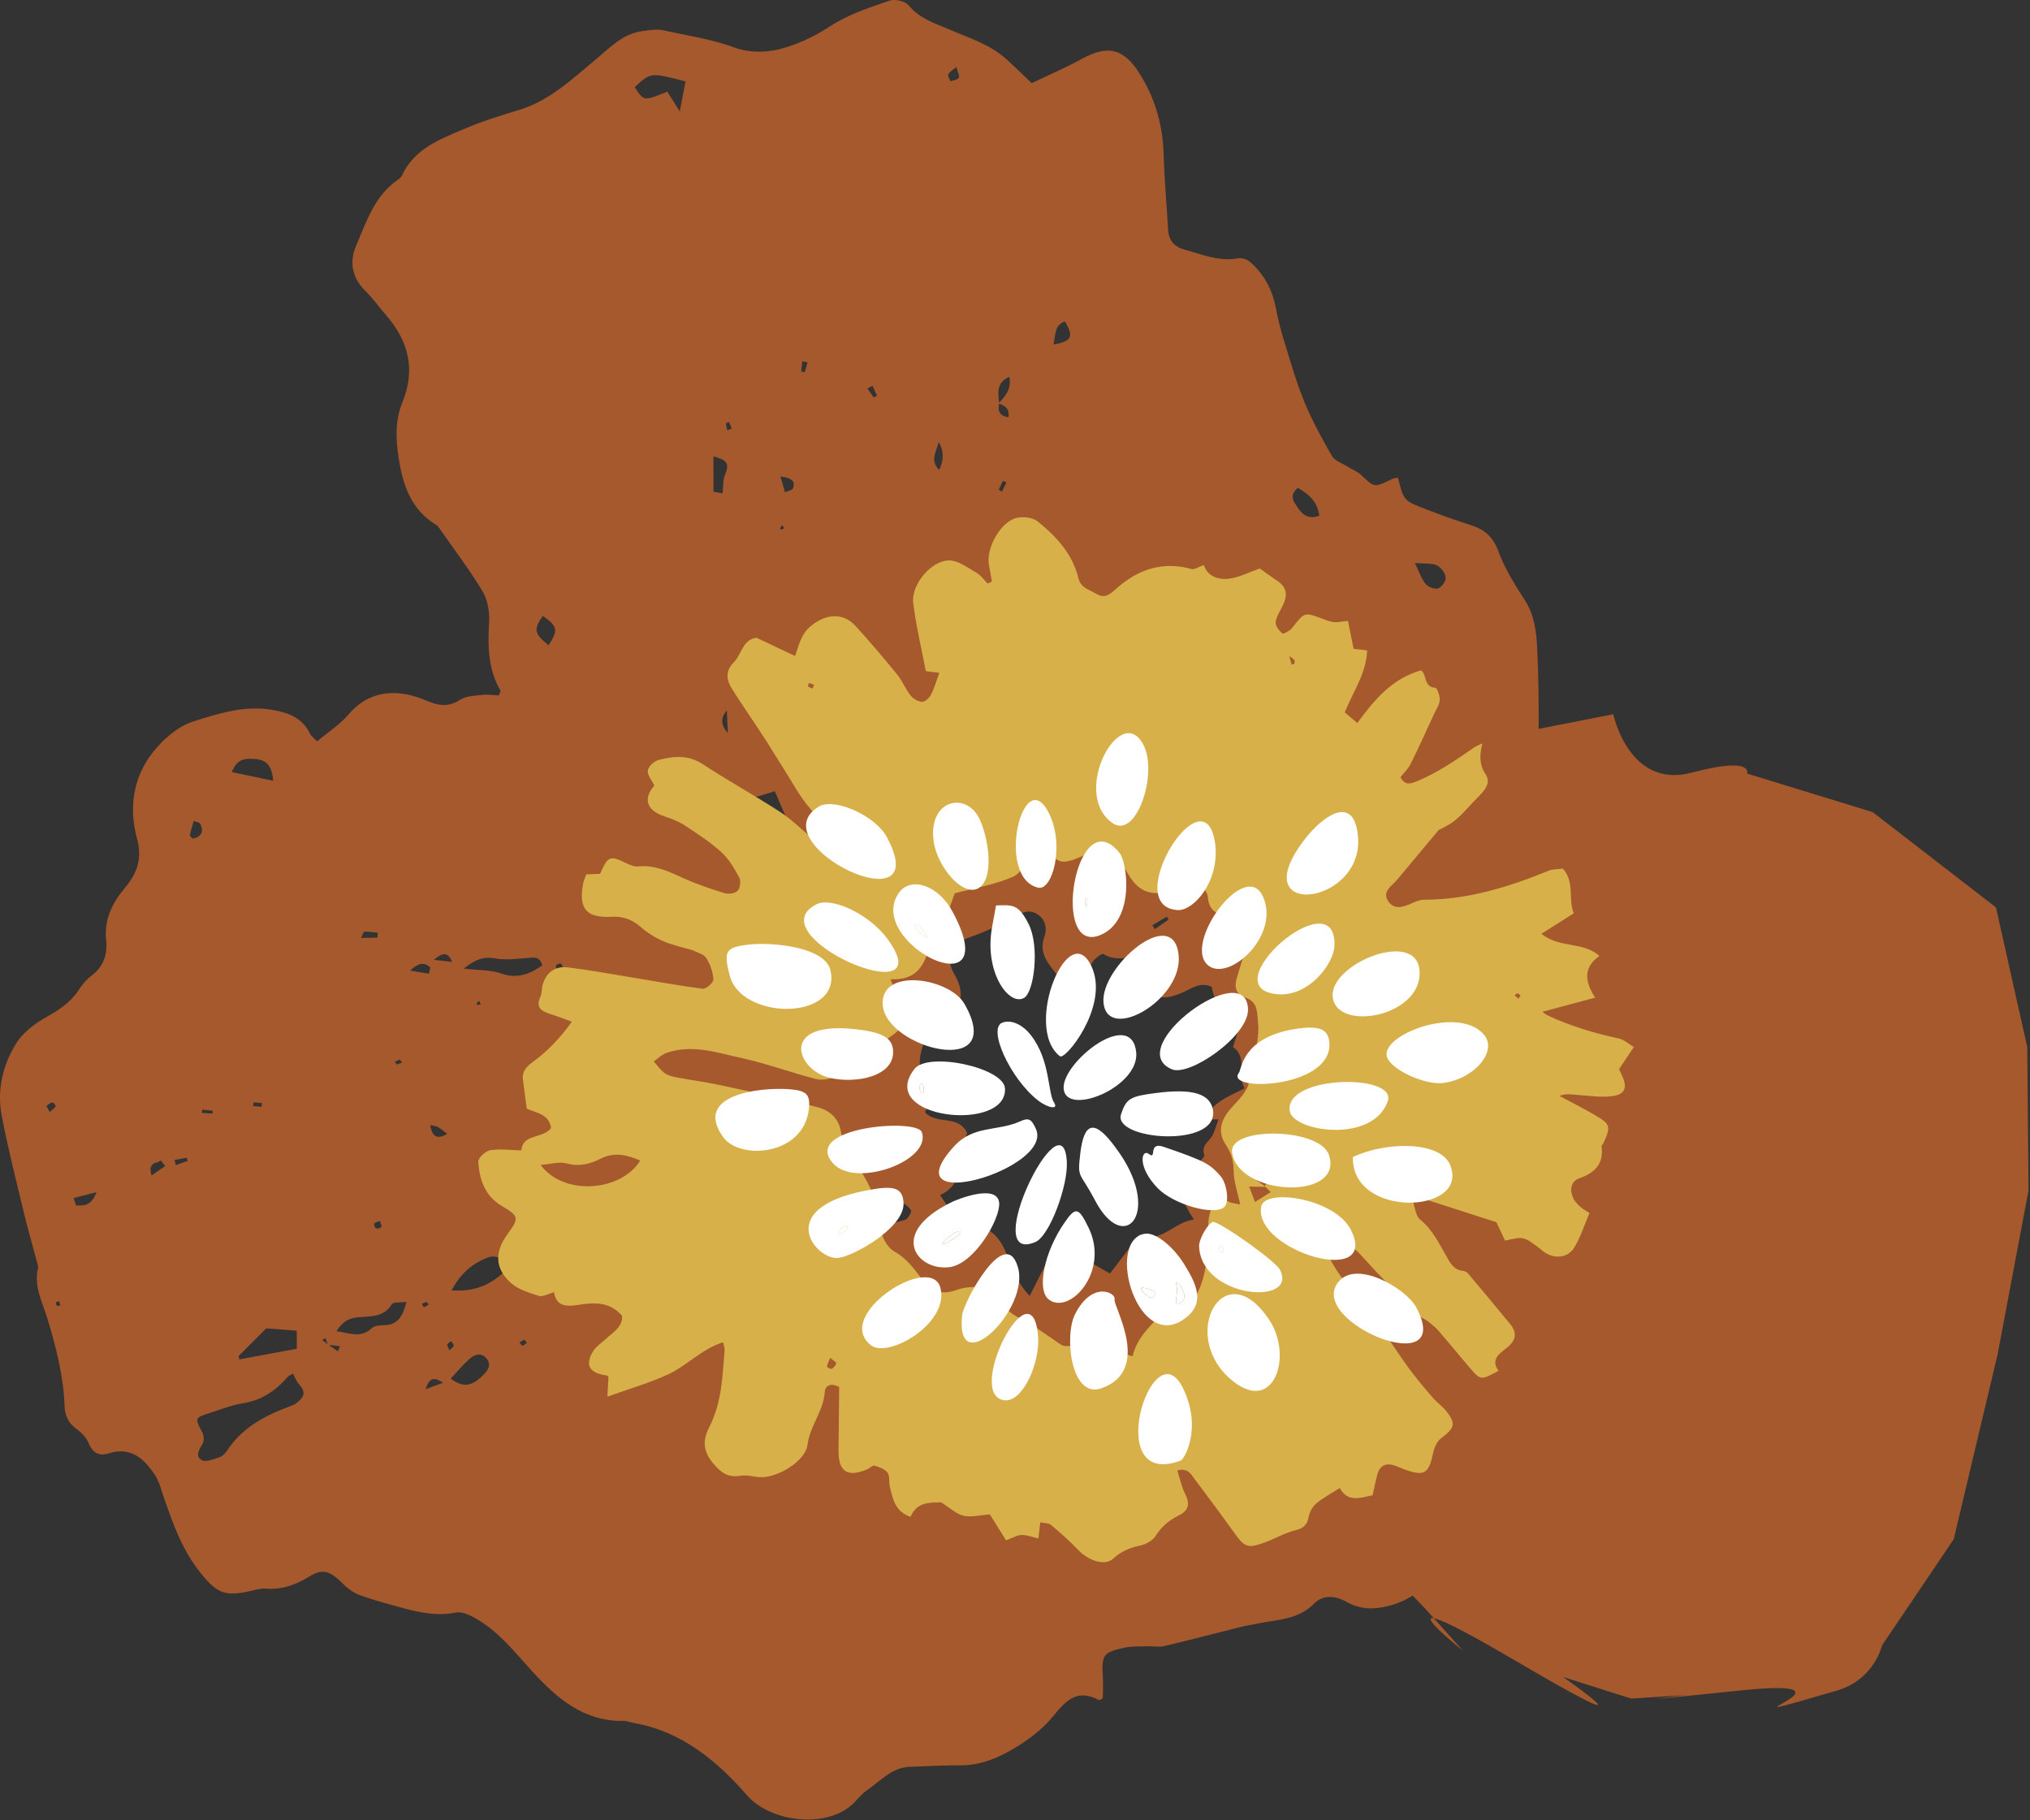 <?xml version="1.0" encoding="UTF-8" standalone="no"?>
<!DOCTYPE svg PUBLIC "-//W3C//DTD SVG 1.1//EN" "http://www.w3.org/Graphics/SVG/1.1/DTD/svg11.dtd">
<svg width="100%" height="100%" viewBox="0 0 869 779" version="1.1" xmlns="http://www.w3.org/2000/svg" xmlns:xlink="http://www.w3.org/1999/xlink" xml:space="preserve" xmlns:serif="http://www.serif.com/" style="fill-rule:evenodd;clip-rule:evenodd;stroke-linejoin:round;stroke-miterlimit:2;">
    <rect x="0" y="0" width="869" height="779" fill="#333333" stroke="none"/>
    <g transform="matrix(1,0,0,1,-766.54,-560.853)">
        <g transform="matrix(2.659,0,0,2.659,290.998,-355.902)">
            <g transform="matrix(1,0,0,1,422.69,623.332)">
                <path d="M0,-160.483L15.876,-163.589C15.876,-163.589 18.396,-151.504 28.504,-154.19C38.612,-156.877 37.396,-154.045 37.396,-154.045L57.634,-147.837L77.487,-132.495L82.524,-110.02L82.727,-86.921L77.75,-60.551L70.688,-30.796L59.143,-13.706C59.143,-13.706 57.941,-8.193 51.84,-6.417C27.871,0.567 59.343,-8.851 36.054,-6.423C12.765,-3.996 27.694,-5.725 27.694,-5.725L18.76,-5.146L7.789,-8.629C7.789,-8.629 24.586,3.106 0.091,-11.261C-24.405,-25.628 -8.376,-12.896 -8.376,-12.896L-14.515,-19.756L-22.159,-27.624L-35.738,-26.961L-40.073,-34.144L-43.219,-41.712" style="fill:rgb(166,89,45);fill-rule:nonzero;"/>
            </g>
        </g>
        <g transform="matrix(2.659,0,0,2.659,290.998,-355.902)">
            <g transform="matrix(1,0,0,1,255.979,477.928)">
                <path d="M0,27.955C-0.138,28.088 -0.294,28.209 -0.402,28.363C-0.432,28.406 -0.306,28.636 -0.274,28.631C-0.09,28.604 0.088,28.532 0.268,28.475C0.179,28.302 0.091,28.129 0,27.955M-68.167,76.542C-68.097,76.72 -68.069,76.996 -67.945,77.049C-67.804,77.111 -67.576,76.975 -67.386,76.925C-67.486,76.695 -67.586,76.464 -67.686,76.234C-67.846,76.336 -68.006,76.439 -68.167,76.542M-12.758,37.379C-13.014,37.498 -13.279,37.622 -13.544,37.746C-13.452,37.898 -13.336,38.188 -13.269,38.177C-12.979,38.131 -12.702,37.996 -12.42,37.894C-12.517,37.747 -12.614,37.599 -12.758,37.379M-15.98,63.367C-16.383,63.546 -16.797,63.606 -16.889,63.81C-16.972,63.997 -16.768,64.5 -16.579,64.572C-16.348,64.661 -15.885,64.53 -15.742,64.333C-15.633,64.183 -15.864,63.785 -15.98,63.367M52.873,-74.819C52.59,-74.884 52.308,-74.949 52.025,-75.014L51.855,-73.344C52.048,-73.31 52.241,-73.276 52.434,-73.242C52.58,-73.768 52.726,-74.294 52.873,-74.819M84.893,-55.477C84.709,-55.57 84.525,-55.664 84.342,-55.757C84.107,-55.292 83.862,-54.832 83.663,-54.352C83.649,-54.32 83.989,-54.142 84.164,-54.032C84.407,-54.514 84.65,-54.995 84.893,-55.477M40.664,-64.196C40.524,-64.537 40.381,-64.886 40.238,-65.235C40.059,-65.151 39.72,-65.054 39.726,-64.985C39.758,-64.607 39.874,-64.236 39.96,-63.863C40.134,-63.945 40.309,-64.027 40.664,-64.196M49.114,-48.141C49.007,-48.297 48.899,-48.454 48.792,-48.611C48.678,-48.455 48.544,-48.309 48.462,-48.138C48.438,-48.088 48.59,-47.886 48.611,-47.893C48.785,-47.957 48.948,-48.053 49.114,-48.141M180.26,21.234C179.685,21.457 179.191,21.52 179.15,21.692C179.064,22.047 179.221,22.459 179.277,22.848C179.583,22.775 180.068,22.788 180.154,22.61C180.311,22.286 180.231,21.846 180.26,21.234M45.637,61.895C45.55,61.604 45.498,61.428 45.446,61.252C45.251,61.313 44.997,61.32 44.879,61.451C44.772,61.571 44.812,61.823 44.787,62.018C45.064,61.977 45.341,61.938 45.637,61.895M13.726,23.084C13.508,22.608 13.411,22.21 13.164,21.956C13.079,21.869 12.402,22.109 12.381,22.255C12.331,22.602 12.464,23.008 12.636,23.33C12.673,23.399 13.189,23.211 13.726,23.084M97.858,82.65C97.39,83.178 97.041,83.394 97.015,83.644C96.977,84.009 97.125,84.422 97.302,84.759C97.341,84.833 98.061,84.702 98.072,84.612C98.121,84.249 98.016,83.867 97.858,82.65M-4.789,84.199C-4.473,83.888 -4.138,83.709 -4.113,83.495C-4.085,83.257 -4.341,82.988 -4.474,82.732C-4.698,82.892 -5.061,83.019 -5.109,83.221C-5.166,83.457 -4.947,83.759 -4.789,84.199M-8.912,77.272C-8.659,77.139 -8.405,77.007 -8.151,76.874C-8.239,76.715 -8.354,76.412 -8.41,76.422C-8.688,76.473 -8.95,76.609 -9.217,76.714C-9.131,76.872 -9.044,77.031 -8.912,77.272M-69.125,45.83C-68.718,45.477 -68.372,45.259 -68.168,44.947C-68.114,44.863 -68.536,44.276 -68.666,44.301C-69.018,44.369 -69.37,44.602 -69.628,44.862C-69.689,44.923 -69.382,45.35 -69.125,45.83M-49.039,53.559C-48.97,53.837 -48.902,54.115 -48.834,54.392C-48.194,54.162 -47.554,53.932 -46.913,53.702C-46.963,53.537 -47.014,53.371 -47.064,53.206L-49.039,53.559ZM50.288,11.364C49.88,10.777 49.695,10.238 49.423,10.19C49.104,10.135 48.526,10.426 48.404,10.713C48.303,10.952 48.617,11.566 48.901,11.709C49.155,11.837 49.619,11.551 50.288,11.364M-44.58,45.469C-44.594,45.639 -44.608,45.809 -44.622,45.979C-44.055,46.018 -43.488,46.058 -42.92,46.097C-42.909,45.945 -42.898,45.792 -42.887,45.641C-43.451,45.583 -44.015,45.526 -44.58,45.469M-35.018,45.002C-34.999,44.806 -34.98,44.609 -34.961,44.413C-35.408,44.365 -35.854,44.306 -36.302,44.298C-36.332,44.297 -36.369,44.686 -36.402,44.893C-35.941,44.93 -35.479,44.966 -35.018,45.002M7.251,82.486C7.009,82.63 6.754,82.783 6.499,82.935C6.663,83.122 6.877,83.492 6.98,83.462C7.245,83.388 7.461,83.137 7.696,82.957C7.565,82.818 7.434,82.679 7.251,82.486M39.872,-18.817C39.057,-17.758 38.67,-16.73 40.042,-15.15C39.965,-16.819 39.918,-17.818 39.872,-18.817M108.389,15.781C108.518,15.99 108.646,16.199 108.774,16.408C109.518,15.892 110.261,15.378 111.005,14.863C110.908,14.705 110.812,14.548 110.715,14.391C109.94,14.854 109.165,15.317 108.389,15.781M-7.88,47.947C-7.588,49.671 -6.873,50.411 -5.142,49.348C-5.78,48.873 -6.175,48.497 -6.641,48.258C-7.009,48.068 -7.464,48.045 -7.88,47.947M63.527,-69.17C63.704,-69.27 63.881,-69.37 64.058,-69.47C63.817,-69.996 63.576,-70.523 63.335,-71.049C63.062,-70.906 62.788,-70.763 62.515,-70.62C62.853,-70.136 63.189,-69.653 63.527,-69.17M-16.354,17.759C-16.35,17.497 -16.346,17.234 -16.343,16.972C-17.055,16.905 -17.769,16.799 -18.48,16.808C-18.611,16.809 -18.736,17.278 -19.011,17.824C-17.955,17.798 -17.154,17.779 -16.354,17.759M-7.278,21.346C-5.863,21.508 -5.102,21.594 -4.341,21.681C-4.959,20.2 -5.708,20 -7.278,21.346M76.838,-122.373C76.188,-121.815 75.689,-121.571 75.526,-121.185C75.409,-120.909 75.741,-120.442 75.873,-120.061C76.339,-120.236 76.994,-120.288 77.215,-120.625C77.393,-120.897 77.048,-121.511 76.838,-122.373M-8.636,90.466C-7.827,90.169 -7.018,89.872 -5.817,89.431C-7.732,88.077 -8.179,89.279 -8.636,90.466M-50.533,54.536C-50.773,54.234 -51.013,53.932 -51.253,53.629C-51.83,54.2 -53.384,53.722 -52.742,56.058C-51.867,55.455 -51.2,54.996 -50.533,54.536M-65.28,59.691C-65.153,60.088 -65.027,60.485 -64.901,60.881C-63.725,60.899 -62.479,61.085 -61.602,58.744C-63.203,59.157 -64.241,59.424 -65.28,59.691M48.503,-56.456C48.818,-55.372 49.031,-54.641 49.244,-53.909C49.688,-54.118 50.398,-54.224 50.528,-54.556C50.913,-55.542 50.508,-56.237 48.503,-56.456M-8.082,23.576C-8.007,23.246 -7.933,22.915 -7.858,22.585C-8.673,21.836 -9.514,21.603 -11.109,23.075C-9.696,23.309 -8.889,23.442 -8.082,23.576M-46.091,1.846C-44.741,1.544 -44.267,0.749 -44.887,-0.537C-45.017,-0.805 -45.589,-0.859 -45.957,-1.012C-46.17,-0.246 -46.406,0.516 -46.572,1.293C-46.598,1.416 -46.307,1.607 -46.091,1.846M152.129,111.924C151.842,111.304 151.575,110.575 151.502,110.594C150.837,110.767 150.207,111.07 149.565,111.334C149.748,111.704 149.932,112.384 150.113,112.384C150.714,112.381 151.313,112.133 152.129,111.924M47.893,-14.343C47.308,-12.422 48.7,-11.675 49.871,-10.613C50.216,-13.586 50.216,-13.586 47.893,-14.343M76.382,83.195C76.867,81.931 77.197,81.439 77.216,80.936C77.25,80.088 76.96,79.184 75.885,79.5C75.513,79.611 75.202,80.541 75.197,81.1C75.193,81.556 75.685,82.018 76.382,83.195M112.973,82.625C112.528,80.289 112.528,80.289 110.636,78.918C109.918,80.9 110.741,81.911 112.973,82.625M74.066,-57.501C74.786,-59.005 74.896,-60.502 73.98,-62.004C73.658,-60.505 72.497,-59.066 74.066,-57.501M132.237,26.119C133.481,26.747 134.475,27.248 135.594,27.812C134.792,25.45 134.792,25.45 132.237,26.119M92.476,-77.694C95.433,-78.215 95.762,-78.981 94.309,-81.41C92.636,-80.837 92.805,-79.371 92.476,-77.694M64.291,-8.934C66.095,-11.003 63.763,-11.604 62.998,-12.799C61.991,-10.315 61.991,-10.315 64.291,-8.934M39.188,-53.739C39.329,-54.885 39.23,-55.944 39.607,-56.792C40.555,-58.923 39.292,-59.232 37.719,-59.685C37.721,-57.673 37.723,-55.932 37.725,-54.004C38.147,-53.927 38.657,-53.835 39.188,-53.739M11.189,-29.283C12.754,-31.792 12.66,-32.269 10.254,-34.03C8.729,-31.821 8.857,-31.171 11.189,-29.283M49.49,-1.394C48.689,-3.263 48.213,-4.372 47.606,-5.789C46.333,-5.405 45.239,-5.075 43.332,-4.5C45.649,-3.331 47.183,-2.557 49.49,-1.394M131.817,-54.637C130.328,-53.371 131.131,-52.457 131.744,-51.517C132.542,-50.294 133.496,-49.499 135.256,-50.143C134.992,-52.315 133.677,-53.542 131.817,-54.637M168.903,2.552C168.788,0.923 168.259,0.288 167.115,0.418C165.654,0.585 164.698,1.917 164.371,4.388C165.956,3.746 167.39,3.164 168.903,2.552M69.69,-1.857C70.104,-4.741 68.465,-6.701 65.75,-6.879C65.899,-4.409 67.427,-3.106 69.69,-1.857M150.648,-42.526C151.383,-41.033 151.714,-39.945 152.388,-39.147C152.805,-38.654 153.868,-38.257 154.417,-38.45C154.987,-38.65 155.678,-39.664 155.607,-40.234C155.519,-40.947 154.838,-41.857 154.175,-42.158C153.339,-42.539 152.263,-42.392 150.648,-42.526M-33.152,-7.478C-33.316,-9.827 -34.245,-10.84 -35.978,-10.968C-37.416,-11.074 -38.955,-11.21 -39.802,-8.867C-37.529,-8.392 -35.485,-7.965 -33.152,-7.478M-4.579,88.763C-2.566,90.236 -1.203,90.05 0.657,88.183C1.465,87.372 2.024,86.497 1.167,85.495C0.3,84.48 -0.775,84.887 -1.575,85.603C-2.653,86.568 -3.582,87.699 -4.579,88.763M10.166,22.231C9.726,20.757 8.86,20.961 7.9,21.039C6.127,21.183 4.287,21.434 2.572,21.118C0.697,20.773 -0.64,21.306 -2.491,22.756C-0.111,23.036 1.839,22.945 3.547,23.543C6.073,24.427 8.049,23.725 10.166,22.231M25.053,-119.122C26.507,-116.854 26.507,-116.854 30.294,-118.407C30.897,-117.449 31.512,-116.474 32.302,-115.219C32.673,-117.142 32.956,-118.607 33.233,-120.046C27.611,-121.514 27.611,-121.514 25.053,-119.122M-22.972,81.129C-20.996,81.375 -19.05,82.33 -17.284,80.637C-16.867,80.238 -16.013,80.168 -15.358,80.163C-13.098,80.149 -12.309,78.747 -11.689,76.396C-12.75,76.546 -13.844,76.407 -14.064,76.782C-15.345,78.961 -17.674,78.71 -19.496,78.879C-21.221,79.039 -22.104,79.787 -22.972,81.129M-4.444,74.553C-1.149,74.761 1.14,73.92 3.181,72.316C4.045,71.636 4.821,70.683 3.981,69.714C3.538,69.203 2.25,68.957 1.566,69.205C-0.908,70.101 -2.904,71.678 -4.444,74.553M43.912,64.498C42.66,63.744 41.627,63.121 40.702,62.562C39.074,64.156 37.564,65.633 36.067,67.098C38.84,70.401 40.871,69.735 43.912,64.498M-38.75,85.156C-38.695,85.323 -38.64,85.49 -38.585,85.657C-35.556,85.097 -32.526,84.538 -29.351,83.952C-29.355,82.946 -29.359,82.091 -29.363,81.041C-31.256,80.894 -32.935,80.764 -34.271,80.66C-35.9,82.295 -37.326,83.726 -38.75,85.156M57.961,64.03C57.875,65.045 58.847,65.46 59.922,65.252C62.831,64.687 65.722,64 68.577,63.207C69.035,63.08 69.684,61.911 69.53,61.656C69.187,61.09 68.29,60.359 67.798,60.473C65.817,60.932 63.892,61.649 61.972,62.344C60.713,62.799 59.499,63.377 57.961,64.03M-29.967,87.951C-30.288,88.145 -30.632,88.258 -30.836,88.493C-32.758,90.707 -35.008,92.25 -38.011,92.72C-39.809,93.001 -41.544,93.703 -43.293,94.261C-45.835,95.074 -45.791,95.072 -44.552,97.448C-44.303,97.924 -44.245,98.747 -44.494,99.187C-45.026,100.127 -45.793,101.185 -44.672,101.863C-44.045,102.242 -42.8,101.744 -41.893,101.455C-41.392,101.295 -40.896,100.829 -40.598,100.371C-38.158,96.632 -34.469,94.694 -30.451,93.205C-30.129,93.086 -29.779,92.983 -29.513,92.78C-28.414,91.938 -27.66,91.046 -28.96,89.71C-29.399,89.26 -29.612,88.59 -29.967,87.951M123.234,42.034C121.966,39.846 123.787,37.071 121.371,35.383C121.821,33.956 122.252,32.585 122.726,31.083C119.927,30.031 118.33,28.241 117.946,25.696C116.124,24.883 114.865,25.874 113.532,26.476C109.384,28.352 108.036,27.449 108.274,22.994C108.309,22.356 108.094,21.705 107.982,20.981C105.424,20.457 102.861,21.903 100.516,20.418C100.284,20.271 99.343,20.969 98.934,21.447C98.424,22.044 98.218,22.898 97.716,23.504C96.161,25.381 94.285,25.437 92.831,23.511C91.561,21.83 90.065,20.216 91.001,17.645C91.424,16.481 91.319,14.912 89.837,13.987C88.363,13.068 87.307,13.852 86.051,14.511C83.828,15.677 81.559,16.819 79.193,17.635C75.701,18.839 74.822,20.784 76.668,23.964C78.541,27.19 77.293,30.669 73.813,32.016C73.203,32.252 72.26,32.552 72.148,32.994C71.577,35.249 70.129,37.471 71.542,39.912C72.685,41.889 72.855,43.942 71.764,45.87C73.7,47.998 77.192,46.175 78.568,49.252C77.092,52.534 78.645,57.127 74.215,59.222C75.304,60.846 76.219,62.21 77.208,63.685C80.896,63.385 83.72,65.204 85,68.975C85.761,71.221 86.69,73.341 88.631,75.455C89.565,73.601 90.316,72.09 91.087,70.589C92.575,67.692 93.699,67.339 96.467,68.909C98.119,69.845 99.757,70.806 101.56,71.847C103.144,69.769 104.704,67.722 106.344,65.571C109.863,67.075 111.703,63.598 115.087,63.144C114.618,62.421 114.403,62.143 114.243,61.836C112.113,57.757 112.225,57.223 115.742,54.031C116.151,53.661 116.849,53.033 116.751,52.774C116.145,51.164 117.637,50.56 118.127,49.495C118.47,48.751 118.696,47.954 119.025,47.037C117.995,47.027 117.472,47.022 116.751,47.016C118.112,44.24 120.55,43.39 123.234,42.034M83.729,-68.257C83.488,-67.089 83.667,-66.204 85.22,-65.994C85.41,-67.445 84.595,-67.893 83.609,-68.214C84.682,-69.346 85.74,-70.484 85.359,-72.507C83.196,-71.525 83.536,-69.862 83.729,-68.257M-24.313,83.425C-24.451,83.034 -24.589,82.642 -24.727,82.249C-24.907,82.347 -25.087,82.445 -25.268,82.542C-24.907,82.821 -24.547,83.1 -24.187,83.379C-23.698,83.708 -23.21,84.038 -22.722,84.368C-22.622,84.089 -22.521,83.811 -22.419,83.534C-22.936,83.474 -23.451,83.41 -23.968,83.361C-24.075,83.351 -24.188,83.399 -24.313,83.425M-26.075,-13.826C-24.271,-15.345 -22.404,-16.543 -21.021,-18.156C-17.549,-22.207 -13.035,-22.321 -8.481,-20.373C-6.473,-19.514 -4.932,-19.31 -3.036,-20.529C-2.067,-21.152 -0.664,-21.163 0.56,-21.301C1.434,-21.4 2.335,-21.252 3.171,-21.216C3.303,-21.605 3.499,-21.887 3.426,-22.012C1.421,-25.454 1.382,-29.165 1.61,-33.007C1.707,-34.653 1.378,-36.587 0.547,-37.973C-1.562,-41.487 -4.065,-44.765 -6.415,-48.135C-6.545,-48.322 -6.691,-48.526 -6.879,-48.641C-10.889,-51.067 -12.239,-54.92 -12.934,-59.295C-13.434,-62.44 -13.554,-65.455 -12.337,-68.433C-10.2,-73.662 -11.356,-78.259 -14.969,-82.406C-16.093,-83.697 -17.088,-85.114 -18.304,-86.309C-20.471,-88.436 -20.924,-90.989 -19.81,-93.585C-18.157,-97.437 -16.86,-101.591 -13.145,-104.179C-12.866,-104.373 -12.561,-104.619 -12.425,-104.912C-10.405,-109.265 -6.229,-110.769 -2.273,-112.454C0.553,-113.658 3.511,-114.573 6.455,-115.469C11.36,-116.962 14.938,-120.399 18.737,-123.55C21.015,-125.439 23.095,-127.721 26.262,-128.143C27.383,-128.293 28.582,-128.506 29.654,-128.272C33.525,-127.421 37.443,-126.858 41.227,-125.462C43.345,-124.681 46.059,-124.666 48.278,-125.218C51.118,-125.924 53.926,-127.247 56.389,-128.855C59.418,-130.835 62.756,-131.917 66.08,-133.054C66.947,-133.35 68.588,-132.975 69.139,-132.305C70.934,-130.121 73.434,-129.379 75.828,-128.353C78.983,-127 82.317,-125.981 84.927,-123.594C86.183,-122.445 87.397,-121.252 88.959,-119.767C91.496,-120.984 94.31,-122.19 96.984,-123.651C101.129,-125.918 103.676,-125.444 106.25,-121.428C108.826,-117.408 110.082,-112.97 110.209,-108.165C110.315,-104.161 110.702,-100.164 110.921,-96.161C111.017,-94.41 111.979,-93.4 113.558,-92.971C116.311,-92.224 119.018,-91.054 121.963,-91.548C123.145,-91.746 123.849,-91.299 124.652,-90.508C126.601,-88.588 127.738,-86.318 128.247,-83.655C128.567,-81.98 128.967,-80.31 129.47,-78.68C130.517,-75.292 131.474,-71.858 132.81,-68.583C134.054,-65.535 135.651,-62.617 137.295,-59.758C137.744,-58.977 138.916,-58.605 139.77,-58.066C140.521,-57.593 141.406,-57.269 142.033,-56.67C144.135,-54.661 144.098,-54.632 146.968,-56.046C147.254,-56.187 147.611,-56.184 147.934,-56.248C148.835,-52.581 148.826,-52.556 152.53,-51.15C154.886,-50.255 157.252,-49.375 159.657,-48.625C161.901,-47.925 163.264,-46.695 164.124,-44.347C165.125,-41.613 166.725,-39.06 168.322,-36.595C169.838,-34.253 170.199,-31.66 170.327,-29.064C170.57,-24.151 170.615,-19.224 170.569,-14.304C170.534,-10.489 171.364,-7.184 173.992,-4.184C177.544,-0.127 180.136,4.574 182.188,9.608C183.481,12.779 185.339,15.72 186.943,18.765C188.931,22.54 189.637,26.47 188.822,30.733C188.441,32.725 188.44,34.841 188.597,36.875C189.018,42.345 189.59,47.804 190.159,53.261C190.332,54.927 189.964,56.36 189.205,57.865C187.967,60.317 188.256,61.951 190.618,63.103C194.134,64.818 195.188,67.997 196.511,71.055C196.345,71.385 196.293,71.701 196.133,71.772C193.055,73.147 191.513,75.409 190.954,78.837C190.426,82.074 188.992,85.157 188.052,88.334C187.65,89.694 186.637,89.959 185.5,90.294C183.975,90.745 182.411,91.191 181.016,91.927C179.363,92.799 178.23,94.11 177.875,96.17C177.397,98.951 176.952,99.124 173.965,99.317C170.807,99.519 168.659,101.613 166.921,103.808C164.369,107.033 162.295,110.635 160.021,114.079C159.959,114.171 159.97,114.324 159.896,114.396C155.193,119.005 151.587,125.205 144.029,125.726C142.635,125.822 141.012,125.467 139.805,124.778C137.83,123.649 135.891,123.485 134.406,124.989C131.792,127.636 128.403,127.513 125.215,128.205C124.335,128.395 123.441,128.523 122.568,128.741C118.486,129.76 114.417,130.837 110.322,131.804C109.464,132.007 108.517,131.812 107.612,131.843C106.37,131.885 105.095,131.807 103.895,132.063C100.471,132.793 100.195,133.27 100.415,136.689C100.493,137.913 100.41,139.149 100.402,140.228C99.993,140.417 99.852,140.536 99.791,140.503C96.396,138.697 94.586,140.392 92.453,143.052C90.5,145.488 87.705,147.451 84.921,148.955C82.749,150.13 80.24,151.027 77.568,151.002C74.827,150.977 72.083,151.158 69.341,151.242C66.444,151.33 64.668,153.498 62.518,154.953C61.768,155.46 61.148,156.179 60.525,156.853C56.404,161.305 47.019,160.304 43.11,155.812C38.367,150.362 32.611,145.526 24.938,144.196C24.373,144.098 23.813,143.84 23.254,143.85C16.887,143.965 12.575,140.271 8.623,135.954C5.69,132.749 3.013,129.267 -0.906,127.158C-1.754,126.703 -2.868,126.236 -3.732,126.41C-6.671,126.999 -9.452,126.444 -12.234,125.691C-14.559,125.061 -16.896,124.444 -19.157,123.625C-20.188,123.252 -21.186,122.539 -21.96,121.748C-23.889,119.782 -25.171,119.257 -27.275,120.573C-29.506,121.967 -31.756,122.757 -34.39,122.561C-35.169,122.502 -35.983,122.75 -36.765,122.93C-41.001,123.903 -42.251,123.257 -44.875,119.989C-47.816,116.326 -49.317,112.067 -50.801,107.749C-51.21,106.557 -51.521,105.27 -52.206,104.246C-53.947,101.634 -56.07,99.657 -59.649,100.793C-61.179,101.279 -62.241,100.715 -62.886,99.101C-63.232,98.236 -64.017,97.438 -64.795,96.876C-66.134,95.911 -66.686,94.74 -66.745,93.097C-66.917,88.274 -68.132,83.63 -69.517,79.041C-70.305,76.429 -71.708,73.96 -71.026,71.07C-70.953,70.76 -71.074,70.388 -71.161,70.06C-71.861,67.415 -72.635,64.788 -73.272,62.129C-74.528,56.892 -75.866,51.666 -76.871,46.378C-77.647,42.294 -76.691,38.279 -74.538,34.806C-73.459,33.066 -71.572,31.634 -69.746,30.603C-67.698,29.448 -65.841,28.263 -64.521,26.281C-63.954,25.431 -63.299,24.559 -62.488,23.964C-60.5,22.508 -59.801,20.496 -60.048,18.239C-60.421,14.847 -59.017,12.123 -56.999,9.729C-54.979,7.331 -54.228,4.956 -55.08,1.822C-56.407,-3.061 -55.722,-7.912 -52.642,-11.916C-50.968,-14.093 -48.502,-16.251 -45.964,-17.042C-41.9,-18.309 -37.714,-19.685 -33.156,-18.868C-30.406,-18.375 -28.39,-17.486 -27.176,-14.964C-27.037,-14.675 -26.714,-14.475 -26.075,-13.826" style="fill:rgb(166,89,45);fill-rule:nonzero;"/>
            </g>
        </g>
        <g transform="matrix(2.659,0,0,2.659,290.998,-355.902)">
            <g transform="matrix(1,0,0,1,309.893,569.832)">
                <path d="M0,-114.854C-0.276,-114.942 -0.546,-115.028 -0.817,-115.115C-0.873,-114.93 -1.023,-114.626 -0.967,-114.581C-0.758,-114.414 -0.48,-114.331 -0.229,-114.217C-0.164,-114.397 -0.099,-114.578 0,-114.854M113.749,-64.804C113.597,-64.93 113.447,-65.152 113.292,-65.156C113.128,-65.161 112.959,-64.957 112.792,-64.844C112.994,-64.662 113.197,-64.48 113.399,-64.298C113.516,-64.466 113.632,-64.634 113.749,-64.804M-12.447,-69.865C-12.613,-69.735 -12.779,-69.604 -12.945,-69.473C-12.614,-69.049 -12.283,-68.625 -11.952,-68.202C-11.785,-68.333 -11.618,-68.465 -11.451,-68.596C-11.783,-69.019 -12.115,-69.442 -12.447,-69.865M76.894,-118.077C77.041,-118.116 77.188,-118.156 77.334,-118.195C77.344,-118.399 77.443,-118.677 77.347,-118.792C77.121,-119.059 76.802,-119.248 76.521,-119.468L76.894,-118.077ZM2.601,-6.492C2.332,-5.804 2.129,-5.441 2.085,-5.06C2.075,-4.97 2.701,-4.643 2.86,-4.733C3.181,-4.914 3.5,-5.279 3.581,-5.624C3.619,-5.782 3.092,-6.073 2.601,-6.492M70.813,-3.784C70.697,-3.687 70.581,-3.59 70.464,-3.494C70.814,-3.046 71.165,-2.599 71.516,-2.153C71.659,-2.274 71.801,-2.396 71.944,-2.518L70.813,-3.784ZM89.051,-36.305C89.676,-35.279 90.302,-34.253 91.034,-33.052C91.985,-35.29 91.985,-35.29 89.051,-36.305M-27.975,-38.242C-30.092,-39.162 -32.131,-39.67 -34.34,-38.558C-36.056,-37.694 -37.778,-37.226 -39.81,-37.78C-41.022,-38.111 -42.446,-37.663 -44.008,-37.547C-40.407,-32.595 -31.168,-33.139 -27.975,-38.242M12.327,-67.434C13.001,-65.62 13.424,-64.388 13.915,-63.185C14.819,-60.967 14.383,-59.599 12.527,-58.354C11.752,-57.834 10.882,-57.143 10.558,-56.329C9.858,-54.574 8.489,-53.744 6.943,-53.036C5.926,-52.571 4.909,-52.053 3.835,-51.775C2.708,-51.482 1.424,-51.096 0.363,-51.363C-3.642,-52.37 -7.536,-53.849 -11.564,-54.726C-15.552,-55.594 -19.592,-57.026 -23.753,-55.576C-24.504,-55.314 -25.123,-54.674 -25.803,-54.208C-25.242,-53.581 -24.756,-52.855 -24.097,-52.358C-23.584,-51.971 -22.873,-51.781 -22.22,-51.657C-19.801,-51.195 -17.354,-50.875 -14.947,-50.359C-9.823,-49.262 -4.698,-48.156 0.385,-46.888C2.408,-46.384 3.979,-45.171 4.344,-42.821C4.477,-41.967 5.021,-41.17 5.414,-40.366C7.29,-36.524 10.29,-33.24 10.443,-28.547C10.499,-26.835 11.528,-24.412 12.868,-23.66C14.863,-22.541 16.067,-20.9 17.273,-19.293C18.868,-17.171 20.404,-16.527 22.993,-17.427C25.686,-18.365 28.76,-17.932 30.206,-15.466C31.331,-13.546 32.892,-13.047 34.47,-12.139C35.808,-11.369 37.046,-10.428 38.349,-9.594C39.061,-9.139 39.832,-8.359 40.544,-8.392C44.234,-8.567 47.759,-7.785 51.292,-6.741C52.049,-10.122 54.698,-11.957 56.536,-14.402C57.479,-13.993 58.268,-13.65 59.127,-13.277C62.867,-17.02 63.431,-21.618 63.433,-26.429C63.434,-27.745 63.452,-29.157 63.922,-30.343C64.331,-31.375 65.212,-32.502 66.775,-31.62C67.202,-31.379 67.759,-31.372 68.614,-31.175C68.193,-33.144 67.617,-34.739 67.574,-36.349C67.531,-37.961 67.308,-39.273 66.354,-40.688C64.862,-42.903 65.453,-44.836 67.32,-46.87C68.429,-48.078 69.846,-49.495 70.033,-50.958C70.439,-54.145 71.811,-57.147 71.48,-60.521C71.302,-62.348 71.402,-63.804 69.395,-64.498C67.936,-65.002 67.646,-66.183 68.03,-67.505C68.779,-70.082 69.623,-72.631 70.518,-75.478C69.918,-76.74 68.493,-77.257 66.868,-77.498C65.097,-77.76 63.619,-78.347 63.424,-80.502C63.282,-82.079 62.141,-82.511 60.763,-82.376C59.881,-82.289 58.995,-82.093 58.147,-81.828C54.234,-80.605 52.105,-81.425 50.254,-84.924C48.905,-87.475 46.025,-88.52 43.474,-87.383C39.921,-85.801 39.393,-85.917 36.925,-88.728C36.728,-88.952 36.378,-89.042 36.017,-89.24C35.778,-88.771 35.63,-88.338 35.368,-87.992C34.298,-86.58 33.472,-84.562 32.042,-83.932C29.16,-82.659 25.942,-82.146 22.647,-81.262C21.976,-79.376 21.215,-77.239 20.536,-75.33C19.73,-74.11 18.76,-73.134 18.382,-71.967C17.511,-69.275 16.227,-67.268 12.327,-67.434M72.616,-34.078C72.753,-34.647 73.195,-35.479 72.972,-35.74C72.138,-36.709 71.086,-37.491 69.912,-38.522C69.587,-37.69 69.363,-37.114 69.143,-36.55C70.424,-35.644 71.579,-34.829 72.737,-34.016C71.929,-34.03 71.121,-34.044 70.057,-34.063C70.433,-33.066 70.683,-32.406 70.996,-31.578C71.959,-32.186 72.702,-32.654 73.52,-33.17C73.071,-33.621 72.843,-33.85 72.616,-34.078M-19.499,-72.087C-21.103,-72.566 -22.767,-72.905 -24.291,-73.566C-25.599,-74.133 -26.862,-74.935 -27.937,-75.872C-29.302,-77.064 -30.771,-77.58 -32.544,-77.49C-36.678,-77.28 -37.938,-78.753 -37.166,-82.862C-37.085,-83.294 -36.883,-83.704 -36.672,-84.31C-35.947,-84.34 -35.212,-84.371 -34.441,-84.403C-33.157,-87.305 -32.877,-87.404 -30.181,-86.095C-29.615,-85.82 -28.938,-85.528 -28.349,-85.59C-25.639,-85.875 -23.356,-84.764 -20.996,-83.693C-18.861,-82.726 -16.622,-81.966 -14.378,-81.283C-13.75,-81.091 -12.678,-81.255 -12.287,-81.687C-11.882,-82.134 -11.747,-83.273 -12.04,-83.815C-12.828,-85.274 -13.709,-86.794 -14.917,-87.888C-16.722,-89.521 -18.794,-90.878 -20.841,-92.217C-21.831,-92.865 -22.995,-93.287 -24.128,-93.668C-26.998,-94.635 -27.534,-96.54 -25.706,-98.614C-26.127,-99.497 -26.871,-100.333 -26.761,-101.037C-26.66,-101.693 -25.738,-102.54 -25.025,-102.727C-22.625,-103.355 -20.267,-103.599 -17.925,-102.062C-13.85,-99.388 -9.566,-97.032 -5.476,-94.379C-3.653,-93.198 -2.089,-91.619 -0.079,-89.947C0.757,-92.195 0.643,-93.465 -0.66,-94.954C-2.248,-96.77 -3.394,-98.976 -4.707,-101.028C-5.852,-102.817 -6.938,-104.644 -8.097,-106.425C-9.74,-108.95 -11.459,-111.426 -13.079,-113.966C-14.035,-115.465 -14.449,-116.875 -12.888,-118.478C-11.625,-119.775 -11.487,-122.129 -9.272,-122.403C-7.207,-121.428 -5.207,-120.484 -3.055,-119.469C-2.465,-121.002 -2.183,-122.935 -0.476,-124.317C1.895,-126.238 4.651,-126.517 6.649,-124.332C8.978,-121.786 11.213,-119.149 13.396,-116.476C14.231,-115.452 14.721,-114.148 15.542,-113.11C15.959,-112.584 16.752,-112.116 17.396,-112.088C17.868,-112.067 18.56,-112.71 18.825,-113.226C19.372,-114.29 19.699,-115.467 20.177,-116.762C19.724,-116.816 19.125,-116.889 18,-117.026C17.324,-120.576 16.432,-124.263 15.97,-128.003C15.609,-130.927 18.854,-134.843 21.754,-134.848C23.24,-134.851 24.771,-133.652 26.196,-132.843C26.882,-132.454 27.368,-131.71 27.945,-131.127C28.175,-131.235 28.405,-131.342 28.635,-131.45C28.475,-132.365 28.315,-133.28 28.153,-134.195C27.692,-136.81 30.017,-141.038 32.553,-141.674C33.608,-141.939 35.177,-141.783 35.976,-141.146C38.976,-138.752 41.598,-135.919 42.546,-132.053C42.956,-130.381 44.272,-130.176 45.385,-129.507C46.897,-128.597 47.681,-129.437 48.807,-130.427C52.22,-133.427 56.175,-134.753 60.769,-133.466C61.25,-133.331 61.905,-133.812 62.764,-134.104C63.306,-132.34 65.012,-131.69 66.78,-131.906C68.455,-132.11 70.052,-132.956 71.775,-133.552C72.507,-133.033 73.449,-132.322 74.432,-131.674C76.028,-130.621 76.348,-129.488 75.502,-127.664C75.082,-126.757 74.444,-125.878 74.322,-124.933C74.248,-124.353 74.86,-123.552 75.382,-123.104C75.55,-122.959 76.577,-123.489 76.927,-123.933C78.978,-126.533 78.947,-126.549 81.757,-125.498C82.381,-125.264 83.018,-124.99 83.668,-124.919C84.305,-124.851 84.968,-125.018 85.961,-125.115C86.265,-123.608 86.544,-122.221 86.868,-120.617C87.43,-120.554 88.148,-120.473 89.044,-120.373C88.922,-116.694 86.877,-113.897 85.441,-110.396C85.837,-110.059 86.545,-109.458 87.464,-108.678C90.251,-112.466 93.081,-115.844 97.725,-117.153C98.693,-116.518 98.111,-114.418 100.029,-114.356C100.307,-114.347 100.771,-113.063 100.738,-112.39C100.702,-111.658 100.203,-110.942 99.875,-110.234C98.612,-107.508 97.377,-104.769 96.043,-102.079C95.658,-101.301 94.975,-100.67 94.415,-99.954C95.061,-98.731 95.812,-98.794 96.928,-99.249C100.333,-100.636 103.322,-102.686 106.304,-104.768C106.568,-104.952 106.888,-105.057 107.602,-105.401C107.104,-103.481 107.107,-101.936 108.141,-100.388C109.011,-99.086 108.021,-97.869 107.007,-96.865C105.751,-95.621 104.637,-94.221 103.298,-93.081C102.337,-92.263 101.108,-91.762 100.547,-91.437C98.094,-88.499 95.973,-85.955 93.847,-83.416C93.021,-82.43 91.444,-81.582 92.397,-80.064C93.376,-78.506 94.91,-79.063 96.314,-79.691C96.918,-79.96 97.59,-80.239 98.23,-80.239C105.287,-80.24 111.852,-82.286 118.295,-84.91C118.98,-85.189 119.799,-85.142 120.554,-85.246C122.523,-83.066 121.376,-80.375 122.31,-78.044C120.573,-76.946 118.958,-75.925 117.102,-74.75C120.043,-72.366 123.729,-73.574 126.441,-71.191C123.903,-69.38 123.992,-67.168 125.761,-64.471C122.816,-63.681 120.223,-62.984 117.268,-62.191C117.824,-61.791 117.904,-61.713 117.999,-61.668C121.716,-59.891 125.637,-58.757 129.65,-57.872C130.42,-57.702 131.086,-57.056 131.983,-56.521C131.097,-55.192 130.427,-54.189 129.607,-52.96C129.696,-52.766 129.862,-52.39 130.04,-52.019C130.977,-50.067 130.647,-48.922 128.578,-48.628C126.662,-48.355 124.653,-48.71 122.688,-48.835C121.852,-48.889 121.024,-49.06 120.02,-48.652C121.907,-47.637 123.822,-46.672 125.673,-45.595C128.236,-44.103 128.312,-43.769 127.119,-41.11C127.027,-40.908 126.774,-40.71 126.796,-40.536C127.157,-37.708 125.741,-36.292 123.19,-35.383C121.779,-34.881 121.57,-33.387 122.35,-31.973C122.609,-31.501 123.039,-31.107 123.444,-30.737C123.759,-30.45 124.158,-30.255 124.846,-29.805C124.047,-27.934 123.438,-26.019 122.449,-24.326C121.414,-22.554 119.221,-22.335 117.519,-23.542C117.244,-23.737 117.001,-23.974 116.732,-24.176C114.238,-26.041 114.237,-26.041 111.256,-25.357C110.805,-26.314 110.338,-27.306 109.859,-28.323C105.563,-29.705 101.284,-31.081 96.12,-32.741C96.762,-30.85 96.808,-29.387 97.551,-28.785C99.566,-27.151 100.606,-24.944 101.83,-22.816C102.447,-21.743 102.992,-20.621 104.469,-20.502C104.772,-20.478 105.134,-20.262 105.336,-20.023C107.597,-17.341 109.846,-14.649 112.069,-11.936C113.195,-10.561 113.069,-9.362 111.626,-8.185C110.432,-7.21 108.827,-6.268 110.207,-4.406C107.442,-2.89 107.298,-2.885 105.737,-4.699C103.982,-6.736 102.291,-8.828 100.53,-10.859C100.026,-11.441 99.4,-11.927 98.789,-12.404C98.349,-12.746 97.755,-12.916 97.375,-13.304C94.339,-16.408 91.249,-19.466 88.358,-22.702C86.492,-24.791 84.385,-26.236 81.616,-26.677C80.913,-29.173 80.315,-29.6 77.757,-29.269C78.553,-27.504 79.413,-26.103 81.676,-26.78C82.4,-21.708 85.88,-18.3 88.886,-14.548C91.329,-11.499 93.364,-8.126 95.661,-4.956C96.892,-3.256 98.266,-1.656 99.632,-0.058C100.283,0.703 101.15,1.285 101.773,2.065C103.4,4.101 103.147,4.813 100.94,6.463C100.262,6.97 99.826,8.041 99.642,8.928C98.975,12.149 98.211,12.625 95.074,11.472C94.548,11.279 94.04,11.034 93.51,10.853C92.072,10.363 91.082,10.815 90.685,12.313C90.401,13.383 90.189,14.472 89.93,15.623C87.886,16.085 85.888,16.773 84.645,14.458C83.209,15.375 81.96,16.024 80.907,16.907C80.309,17.408 79.811,18.247 79.658,19.012C79.407,20.262 78.967,20.888 77.604,21.224C75.795,21.67 74.132,22.676 72.356,23.301C69.766,24.213 69.278,23.946 67.639,21.65C65.555,18.731 63.402,15.859 61.25,12.99C60.671,12.218 60.191,11.189 58.484,11.631C58.892,12.893 59.146,14.193 59.719,15.333C60.53,16.944 60.411,18.06 58.685,18.899C57.175,19.634 55.947,20.667 55.008,22.159C54.53,22.918 53.438,23.522 52.52,23.722C50.852,24.085 49.459,24.627 48.144,25.839C46.79,27.085 44.149,26.14 42.499,24.394C41.14,22.957 39.633,21.651 38.118,20.374C37.765,20.077 37.114,20.131 36.424,19.988C36.319,20.898 36.238,21.604 36.125,22.586C35.086,22.35 34.24,21.987 33.409,22.02C32.658,22.05 31.924,22.513 30.915,22.883C30.043,21.487 29.061,19.914 28.312,18.713C26.664,18.826 25.278,19.212 24.056,18.918C22.881,18.635 21.875,17.648 20.466,16.764C18.823,16.832 16.588,16.59 15.54,19.098C13.022,18.253 12.685,16.2 12.211,14.27C12.026,13.514 12.243,12.543 11.839,11.991C11.407,11.399 10.489,11.084 9.721,10.853C9.425,10.764 8.977,11.28 8.57,11.452C5.351,12.808 3.897,11.825 3.945,8.364C3.993,4.917 4.018,1.469 4.051,-1.802C2.539,-2.568 1.791,-1.931 1.725,-0.969C1.517,2.103 -0.667,4.458 -1.052,7.522C-1.386,10.177 -6.005,12.936 -8.803,12.71C-9.809,12.629 -10.849,12.322 -11.812,12.482C-13.847,12.822 -14.941,12.041 -16.276,10.45C-17.999,8.397 -17.861,6.585 -16.842,4.601C-14.838,0.698 -14.731,-3.543 -14.396,-7.754C-14.371,-8.066 -14.516,-8.392 -14.642,-9C-18.058,-7.937 -20.431,-5.253 -23.47,-3.841C-26.463,-2.452 -29.677,-1.538 -33.261,-0.246C-33.188,-1.652 -33.146,-2.465 -33.097,-3.398C-33.106,-3.407 -33.249,-3.639 -33.418,-3.662C-36.17,-4.026 -36.944,-5.35 -35.54,-7.584C-35.029,-8.398 -34.116,-8.958 -33.393,-9.638C-32.288,-10.679 -30.789,-11.467 -30.903,-13.255C-32.943,-15.614 -35.478,-15.405 -38.053,-15.001C-39.878,-14.715 -41.512,-14.781 -41.856,-17.063C-42.786,-16.814 -43.662,-16.267 -44.307,-16.467C-45.879,-16.957 -47.611,-17.492 -48.797,-18.549C-51.417,-20.884 -51.439,-23.574 -49.302,-26.47C-47.417,-29.024 -47.52,-29.318 -50.313,-30.973C-52.979,-32.552 -53.884,-35.213 -54.046,-38.072C-54.081,-38.678 -52.88,-39.793 -52.127,-39.913C-50.527,-40.169 -48.848,-39.925 -47.107,-39.884C-46.914,-42.603 -43.65,-41.733 -42.333,-43.479C-42.645,-45.748 -44.696,-45.899 -46.25,-46.602C-46.46,-48.213 -46.662,-49.74 -46.86,-51.268C-47.027,-52.552 -46.343,-53.33 -45.364,-54.045C-43.022,-55.756 -40.994,-57.784 -38.984,-60.61C-40.435,-61.126 -41.518,-61.542 -42.621,-61.897C-44,-62.341 -44.81,-62.994 -44.051,-64.606C-43.781,-65.181 -43.862,-65.911 -43.688,-66.544C-43.17,-68.432 -41.727,-69.589 -39.714,-69.348C-36.282,-68.937 -32.875,-68.309 -29.461,-67.75C-25.61,-67.121 -21.772,-66.396 -17.903,-65.906C-17.373,-65.839 -16.17,-66.916 -16.201,-67.408C-16.272,-68.59 -16.706,-69.86 -17.355,-70.86C-17.772,-71.501 -18.833,-71.724 -19.605,-72.134L-19.499,-72.087Z" style="fill:rgb(216,176,73);fill-rule:nonzero;"/>
            </g>
        </g>
        <g transform="matrix(2.659,0,0,2.659,290.998,-355.902)">
            <g transform="matrix(1,0,0,1,327.83,495.335)">
                <path d="M0,-0.247C-0.963,-1.652 -1.484,-2.056 -1.803,-1.644C-1.978,-1.419 1.42,1.809 0,-0.247" style="fill:white;fill-rule:nonzero;"/>
            </g>
        </g>
        <g transform="matrix(2.659,0,0,2.659,290.998,-355.902)">
            <g transform="matrix(1,0,0,1,326.892,520.449)">
                <path d="M0,-0.599C-0.049,0.059 0.707,0.933 0.678,-0.352C0.649,-1.348 0.097,-1.532 0,-0.599" style="fill:white;fill-rule:nonzero;"/>
            </g>
        </g>
        <g transform="matrix(2.659,0,0,2.659,290.998,-355.902)">
            <g transform="matrix(1,0,0,1,353.79,491.623)">
                <path d="M0,-2.213C-0.193,-2.189 -0.32,-1.8 -0.245,-1.359C-0.068,0.038 0.308,-2.251 0,-2.213" style="fill:white;fill-rule:nonzero;"/>
            </g>
        </g>
        <g transform="matrix(2.659,0,0,2.659,290.998,-355.902)">
            <g transform="matrix(1,0,0,1,315.174,544.485)">
                <path d="M0,-2.386C-0.195,-2.537 -0.684,-2.221 -1.105,-1.678C-2.453,0.151 0.649,-1.883 0,-2.386" style="fill:white;fill-rule:nonzero;"/>
            </g>
        </g>
        <g transform="matrix(2.659,0,0,2.659,290.998,-355.902)">
            <g transform="matrix(1,0,0,1,368.278,552.913)">
                <path d="M0,-1.088C0.311,0.139 -0.654,2.054 0.407,1.662C2.8,0.733 -0.776,-3.142 0,-1.088" style="fill:white;fill-rule:nonzero;"/>
            </g>
        </g>
        <g transform="matrix(2.659,0,0,2.659,290.998,-355.902)">
            <g transform="matrix(1,0,0,1,363.304,554.109)">
                <path d="M0,-1.967C-2.227,-2.628 1.284,0.661 1.456,-0.838C1.514,-1.452 1.318,-1.604 0,-1.967" style="fill:white;fill-rule:nonzero;"/>
            </g>
        </g>
        <g transform="matrix(2.659,0,0,2.659,290.998,-355.902)">
            <g transform="matrix(1,0,0,1,331.282,544.626)">
                <path d="M0,-0.474C-2.328,1.655 1.426,-0.52 1.846,-1.06C2.709,-2.129 1.389,-1.727 0,-0.474" style="fill:white;fill-rule:nonzero;"/>
            </g>
        </g>
        <g transform="matrix(2.659,0,0,2.659,290.998,-355.902)">
            <g transform="matrix(1,0,0,1,375.203,546.392)">
                <path d="M0,-0.987C-0.249,-0.667 0.187,0.252 0.548,-0.214C0.899,-0.668 0.195,-1.239 0,-0.987" style="fill:white;fill-rule:nonzero;"/>
            </g>
        </g>
        <g transform="matrix(2.659,0,0,2.659,290.998,-355.902)">
            <g transform="matrix(1,0,0,1,373.609,484.524)">
                <path d="M0,15.833C3.44,17.952 11.147,10.869 8.647,4.767C5.896,-2.119 -4.91,12.725 0,15.833" style="fill:white;fill-rule:nonzero;"/>
            </g>
        </g>
        <g transform="matrix(2.659,0,0,2.659,290.998,-355.902)">
            <g transform="matrix(1,0,0,1,402.192,510.897)">
                <path d="M0,4.175C0.929,6.251 6.241,8.594 9.09,8.194C14.148,7.456 17.814,2.994 15.524,0.386C11.375,-4.419 -1.554,0.613 0,4.175" style="fill:white;fill-rule:nonzero;"/>
            </g>
        </g>
        <g transform="matrix(2.659,0,0,2.659,290.998,-355.902)">
            <g transform="matrix(1,0,0,1,393.385,500.071)">
                <path d="M0,5.009C0.339,10.881 14.304,8.478 14.003,1.119C13.746,-5.872 -0.26,-0.295 0,5.009" style="fill:white;fill-rule:nonzero;"/>
            </g>
        </g>
        <g transform="matrix(2.659,0,0,2.659,290.998,-355.902)">
            <g transform="matrix(1,0,0,1,386.483,522.877)">
                <path d="M0,0.707C0.391,4.001 13.261,6.066 15.757,-0.78C17.467,-5.359 -0.876,-5.064 0,0.707" style="fill:white;fill-rule:nonzero;"/>
            </g>
        </g>
        <g transform="matrix(2.659,0,0,2.659,290.998,-355.902)">
            <g transform="matrix(1,0,0,1,356.498,496.866)">
                <path d="M0,9.282C0.597,15.855 12.893,8.792 12.09,1.58C11.178,-6.573 -0.53,3.592 0,9.282" style="fill:white;fill-rule:nonzero;"/>
            </g>
        </g>
        <g transform="matrix(2.659,0,0,2.659,290.998,-355.902)">
            <g transform="matrix(1,0,0,1,384.714,486.214)">
                <path d="M0,18.613C4.915,18.895 8.846,13.692 8.964,10.817C9.397,-0.282 -11.38,17.859 0,18.613" style="fill:white;fill-rule:nonzero;"/>
            </g>
        </g>
        <g transform="matrix(2.659,0,0,2.659,290.998,-355.902)">
            <g transform="matrix(1,0,0,1,387.303,519.91)">
                <path d="M0,-9.495C-8.483,-8.134 -8.586,-2.994 -9.001,-2.458C-11.41,0.65 5.644,0.115 5.568,-6.988C5.546,-9.472 4.051,-10.145 0,-9.495" style="fill:white;fill-rule:nonzero;"/>
            </g>
        </g>
        <g transform="matrix(2.659,0,0,2.659,290.998,-355.902)">
            <g transform="matrix(1,0,0,1,368.521,468.413)">
                <path d="M0,22.852C2.399,22.941 6.649,18.426 5.967,12.283C4.395,-0.089 -9.61,22.433 0,22.852" style="fill:white;fill-rule:nonzero;"/>
            </g>
        </g>
        <g transform="matrix(2.659,0,0,2.659,290.998,-355.902)">
            <g transform="matrix(1,0,0,1,340.632,548.21)">
                <path d="M0,21.967C2.91,22.214 5.699,15.859 5.327,11.596C4.346,-0.247 -6.652,21.37 0,21.967" style="fill:white;fill-rule:nonzero;"/>
            </g>
        </g>
        <g transform="matrix(2.659,0,0,2.659,290.998,-355.902)">
            <g transform="matrix(1,0,0,1,397.333,487.954)">
                <path d="M0,-9.545C-0.934,-14.875 -5.401,-11.998 -8.435,-8.085C-18.833,5.33 2.299,2.525 0,-9.545" style="fill:white;fill-rule:nonzero;"/>
            </g>
        </g>
        <g transform="matrix(2.659,0,0,2.659,290.998,-355.902)">
            <g transform="matrix(1,0,0,1,321.628,488.039)">
                <path d="M0,-8.502C-1.853,-11.989 -8.496,-14.947 -11.005,-13.415C-20.66,-7.4 8.027,6.445 0,-8.502" style="fill:white;fill-rule:nonzero;"/>
            </g>
        </g>
        <g transform="matrix(2.659,0,0,2.659,290.998,-355.902)">
            <g transform="matrix(1,0,0,1,336.481,485.225)">
                <path d="M0,-8.746C-2.201,-13.131 -8.282,-11.656 -7.322,-4.997C-6.683,-0.621 -2.215,4.385 0.22,2.275C2.494,0.289 1.355,-6.038 0,-8.746" style="fill:white;fill-rule:nonzero;"/>
            </g>
        </g>
        <g transform="matrix(2.659,0,0,2.659,290.998,-355.902)">
            <g transform="matrix(1,0,0,1,345.967,467.976)">
                <path d="M0,19.682C2.292,20.241 4.359,12.868 1.73,7.671C-2.387,-0.559 -6.941,18.018 0,19.682" style="fill:white;fill-rule:nonzero;"/>
            </g>
        </g>
        <g transform="matrix(2.659,0,0,2.659,290.998,-355.902)">
            <g transform="matrix(1,0,0,1,362.865,473.466)">
                <path d="M0,-8.908C-3.673,-15.668 -11.57,-1.132 -5.065,3.683C-1.094,6.76 2.53,-4.363 0,-8.908" style="fill:white;fill-rule:nonzero;"/>
            </g>
        </g>
        <g transform="matrix(2.659,0,0,2.659,290.998,-355.902)">
            <g transform="matrix(1,0,0,1,353.545,482.272)">
                <path d="M0,7.991C-0.076,7.55 0.052,7.162 0.245,7.137C0.553,7.1 0.176,9.388 0,7.991M5.544,-0.194C-1.543,-9.053 -5.808,17.044 2.753,12.873C7.993,10.354 6.787,1.343 5.544,-0.194" style="fill:white;fill-rule:nonzero;"/>
            </g>
        </g>
        <g transform="matrix(2.659,0,0,2.659,290.998,-355.902)">
            <g transform="matrix(-0.84,0.543,0.543,0.84,349.984,520.002)">
                <path d="M2.44,-14.217C4.995,-14.776 6.271,-5.88 4.414,-0.59C3.731,1.355 2.426,2.497 2.44,1.134C2.465,-0.768 -0.767,-4.902 -0.322,-10.002C-0.121,-12.232 0.957,-13.893 2.44,-14.217" style="fill:white;fill-rule:nonzero;"/>
            </g>
        </g>
        <g transform="matrix(2.659,0,0,2.659,290.998,-355.902)">
            <g transform="matrix(1,0,0,1,349.483,492.118)">
                <path d="M0,22.676C0.855,23.339 7.567,15.075 5.338,8.836C1.754,-0.663 -6.101,17.947 0,22.676" style="fill:white;fill-rule:nonzero;"/>
            </g>
        </g>
        <g transform="matrix(2.659,0,0,2.659,290.998,-355.902)">
            <g transform="matrix(1,0,0,1,368.685,551.677)">
                <path d="M0,2.898C-1.062,3.29 -0.096,1.375 -0.407,0.148C-1.184,-1.906 2.393,1.969 0,2.898M-5.381,0.464C-4.063,0.828 -3.868,0.979 -3.926,1.593C-4.097,3.092 -7.608,-0.197 -5.381,0.464M0.686,-3.593C-1.192,-6.509 -3.946,-8.61 -5.572,-8.306C-11.997,-7.193 -6.567,11.508 1.235,5.073C4.234,2.636 2.654,-0.453 0.686,-3.593" style="fill:white;fill-rule:nonzero;"/>
            </g>
        </g>
        <g transform="matrix(2.659,0,0,2.659,290.998,-355.902)">
            <g transform="matrix(1,0,0,1,375.203,550.817)">
                <path d="M0,-5.412C0.195,-5.664 0.899,-5.093 0.548,-4.639C0.187,-4.173 -0.249,-5.092 0,-5.412M9.676,-1.702C8.886,-3.149 -0.28,-9.627 -1.125,-9.344C-1.932,-9.065 -3.357,-6.555 -3.315,-5.442C-3.01,2.978 12.777,4.215 9.676,-1.702" style="fill:white;fill-rule:nonzero;"/>
            </g>
        </g>
        <g transform="matrix(2.659,0,0,2.659,290.998,-355.902)">
            <g transform="matrix(1,0,0,1,383.307,560.754)">
                <path d="M0,-3.329C-7.373,-14.785 -15.075,-0.722 -5.834,6.441C0.636,11.456 3.634,2.432 0,-3.329" style="fill:white;fill-rule:nonzero;"/>
            </g>
        </g>
        <g transform="matrix(2.659,0,0,2.659,290.998,-355.902)">
            <g transform="matrix(1,0,0,1,358.278,566.916)">
                <path d="M0,-13.001C0.252,-14.063 -3.565,-16.029 -6.326,-10.671C-8.134,-7.315 -7.094,3.028 -2.141,1.336C6.175,-1.59 -0.313,-11.99 0,-13.001" style="fill:white;fill-rule:nonzero;"/>
            </g>
        </g>
        <g transform="matrix(2.659,0,0,2.659,290.998,-355.902)">
            <g transform="matrix(1,0,0,1,406.795,559.95)">
                <path d="M0,-4.835C-1.756,-7.86 -9.54,-12.408 -12.459,-8.858C-17.784,-2.439 6.664,7.573 0,-4.835" style="fill:white;fill-rule:nonzero;"/>
            </g>
        </g>
        <g transform="matrix(2.659,0,0,2.659,290.998,-355.902)">
            <g transform="matrix(1,0,0,1,368.932,563.36)">
                <path d="M0,16.512C0.579,16.299 3.557,11.231 0.286,4.703C-4.609,-4.8 -12.79,21.312 0,16.512" style="fill:white;fill-rule:nonzero;"/>
            </g>
        </g>
        <g transform="matrix(2.659,0,0,2.659,290.998,-355.902)">
            <g transform="matrix(1,0,0,1,365.04,528.918)">
                <path d="M0,-8.22C-4.28,-7.678 -4.862,-7.33 -5.716,-4.793C-7.124,-0.623 10.023,0.737 9.087,-5.453C8.635,-8.099 5.822,-8.957 0,-8.22" style="fill:white;fill-rule:nonzero;"/>
            </g>
        </g>
        <g transform="matrix(2.659,0,0,2.659,290.998,-355.902)">
            <g transform="matrix(1,0,0,1,347.685,541.56)">
                <path d="M0,12.384C3.33,14.965 9.861,7.907 6.412,0.837C4.82,-2.448 4.333,-2.581 2.594,-0.069C-0.724,4.66 -1.999,10.835 0,12.384" style="fill:white;fill-rule:nonzero;"/>
            </g>
        </g>
        <g transform="matrix(2.659,0,0,2.659,290.998,-355.902)">
            <g transform="matrix(1,0,0,1,312.288,510.173)">
                <path d="M0,8.06C4.248,9.124 10.775,7.897 10.319,3.539C10.135,1.624 8.473,0.718 4.204,0.259C-8.059,-1.064 -5.204,6.771 0,8.06" style="fill:white;fill-rule:nonzero;"/>
            </g>
        </g>
        <g transform="matrix(2.659,0,0,2.659,290.998,-355.902)">
            <g transform="matrix(-0.044,-0.999,-0.999,0.044,336.75,495.881)">
                <path d="M1.936,-7.83C5.465,-6.263 5.183,-5.251 5.254,-2.681L1.936,-1.922C-5.278,-0.211 -11.049,-3.986 -9.834,-6.5C-9.033,-8.195 -1.708,-9.409 1.936,-7.83" style="fill:white;fill-rule:nonzero;"/>
            </g>
        </g>
        <g transform="matrix(2.659,0,0,2.659,290.998,-355.902)">
            <g transform="matrix(1,0,0,1,350.082,511.46)">
                <path d="M0,8.528C0.318,13.125 12.167,8.363 11.686,2.737C10.956,-4.597 -0.303,4.331 0,8.528" style="fill:white;fill-rule:nonzero;"/>
            </g>
        </g>
        <g transform="matrix(2.659,0,0,2.659,290.998,-355.902)">
            <g transform="matrix(1,0,0,1,345.534,524.588)">
                <path d="M0,20.109C2.274,19.153 5.307,10.992 5.055,7.128C4.403,-3.907 -9.208,24.016 0,20.109" style="fill:white;fill-rule:nonzero;"/>
            </g>
        </g>
        <g transform="matrix(2.659,0,0,2.659,290.998,-355.902)">
            <g transform="matrix(1,0,0,1,367.476,499.821)">
                <path d="M0,17.062C2.845,18.312 12.306,11.74 12.285,7.494C12.209,-1.25 -8.056,13.58 0,17.062" style="fill:white;fill-rule:nonzero;"/>
            </g>
        </g>
        <g transform="matrix(2.659,0,0,2.659,290.998,-355.902)">
            <g transform="matrix(1,0,0,1,352.74,541.221)">
                <path d="M0,-10.62C-0.456,-6.629 -0.088,-7.958 2.384,-3.244C7.171,5.902 13.405,-1.447 5.745,-11.662C2.222,-16.522 0.585,-15.772 0,-10.62" style="fill:white;fill-rule:nonzero;"/>
            </g>
        </g>
        <g transform="matrix(2.659,0,0,2.659,290.998,-355.902)">
            <g transform="matrix(1,0,0,1,295.286,523.459)">
                <path d="M0,4.372C2.648,8.068 12.923,7.386 13.783,-0.175C14.03,-2.558 13.386,-3.162 10.519,-3.367C5.79,-3.696 -4.945,-2.444 0,4.372" style="fill:white;fill-rule:nonzero;"/>
            </g>
        </g>
        <g transform="matrix(2.659,0,0,2.659,290.998,-355.902)">
            <g transform="matrix(1,0,0,1,342.683,560.663)">
                <path d="M0,-12.019C-2.059,-18.763 -8.703,-6.309 -8.941,-4.207C-10.149,6.744 2.175,-5.265 0,-12.019" style="fill:white;fill-rule:nonzero;"/>
            </g>
        </g>
        <g transform="matrix(2.659,0,0,2.659,290.998,-355.902)">
            <g transform="matrix(1,0,0,1,310.208,507.147)">
                <path d="M0,-16.78C-9.672,-11.637 20.77,1.335 11.468,-11.298C8.606,-15.187 2.495,-18.115 0,-16.78" style="fill:white;fill-rule:nonzero;"/>
            </g>
        </g>
        <g transform="matrix(2.659,0,0,2.659,290.998,-355.902)">
            <g transform="matrix(1,0,0,1,296.316,503.721)">
                <path d="M0,-1.937C1.861,5.36 17.979,5.371 16.241,-2.703C15.488,-6.426 7.2,-7.308 3.345,-6.926C-0.659,-6.516 -1.036,-5.939 0,-1.937" style="fill:white;fill-rule:nonzero;"/>
            </g>
        </g>
        <g transform="matrix(2.659,0,0,2.659,290.998,-355.902)">
            <g transform="matrix(1,0,0,1,326.026,500.037)">
                <path d="M0,-6.347C0.319,-6.759 0.84,-6.355 1.803,-4.95C3.223,-2.894 -0.174,-6.122 0,-6.347M6.196,-8.463C3.998,-12.671 -0.457,-14.281 -2.43,-11.601C-8.209,-3.583 14.969,7.934 6.196,-8.463" style="fill:white;fill-rule:nonzero;"/>
            </g>
        </g>
        <g transform="matrix(2.659,0,0,2.659,290.998,-355.902)">
            <g transform="matrix(1,0,0,1,330.254,557.635)">
                <path d="M0,-5.518C-1.43,-11.346 -17.4,-1.132 -11.174,3.694C-8.421,5.828 1.406,0.189 0,-5.518" style="fill:white;fill-rule:nonzero;"/>
            </g>
        </g>
        <g transform="matrix(2.659,0,0,2.659,290.998,-355.902)">
            <g transform="matrix(1,0,0,1,381.878,549.118)">
                <path d="M0,-10.082C-1.218,-2.99 19.3,3.074 14.405,-6.461C11.754,-11.49 0.496,-13.156 0,-10.082" style="fill:white;fill-rule:nonzero;"/>
            </g>
        </g>
        <g transform="matrix(2.659,0,0,2.659,290.998,-355.902)">
            <g transform="matrix(1,0,0,1,412.309,537.071)">
                <path d="M0,-4.77C-1.609,-8.676 -10.375,-8.562 -15.658,-6.058C-15.941,3.906 3.22,3.145 0,-4.77" style="fill:white;fill-rule:nonzero;"/>
            </g>
        </g>
        <g transform="matrix(2.659,0,0,2.659,290.998,-355.902)">
            <g transform="matrix(1,0,0,1,366.036,539.792)">
                <path d="M0,-10.464C-2.398,-11.205 -0.914,-8.25 -2.219,-9.261C-3.415,-10.189 -4.209,-7.266 -0.794,-3.742C1.813,-1.094 8.354,0.741 9.928,-0.752C10.749,-1.542 10.329,-4.543 9.275,-5.742C7.617,-7.567 7.143,-8.044 0,-10.464" style="fill:white;fill-rule:nonzero;"/>
            </g>
        </g>
        <g transform="matrix(2.659,0,0,2.659,290.998,-355.902)">
            <g transform="matrix(1,0,0,1,392.818,533.376)">
                <path d="M0,-2.622C-1.332,-7.087 -16.152,-7.344 -15.615,-3.112C-14.732,3.907 2.31,4.722 0,-2.622" style="fill:white;fill-rule:nonzero;"/>
            </g>
        </g>
        <g transform="matrix(2.659,0,0,2.659,290.998,-355.902)">
            <g transform="matrix(1,0,0,1,326.892,521.308)">
                <path d="M0,-1.458C0.097,-2.391 0.649,-2.207 0.678,-1.211C0.707,0.074 -0.049,-0.8 0,-1.458M-0.832,-4.467C-7.085,3.601 14.244,5.828 13.742,-1.376C13.453,-4.711 1.353,-7.286 -0.832,-4.467" style="fill:white;fill-rule:nonzero;"/>
            </g>
        </g>
        <g transform="matrix(2.659,0,0,2.659,290.998,-355.902)">
            <g transform="matrix(1,0,0,1,334.142,512.551)">
                <path d="M0,-6.137C-2.402,-10.417 -13.648,-12.127 -13.185,-5.995C-12.663,1.018 6.873,5.99 0,-6.137" style="fill:white;fill-rule:nonzero;"/>
            </g>
        </g>
        <g transform="matrix(2.659,0,0,2.659,290.998,-355.902)">
            <g transform="matrix(1,0,0,1,345.647,538.749)">
                <path d="M0,-12.186C-0.744,-13.874 -1.185,-14.112 -2.592,-13.463C-6.293,-11.824 -10.077,-12.892 -13.227,-9.433C-23.55,1.926 2.716,-5.76 0,-12.186" style="fill:white;fill-rule:nonzero;"/>
            </g>
        </g>
        <g transform="matrix(2.659,0,0,2.659,290.998,-355.902)">
            <g transform="matrix(1,0,0,1,331.282,540.391)">
                <path d="M0,3.761C1.389,2.508 2.709,2.106 1.846,3.175C1.426,3.715 -2.328,5.89 0,3.761M0.875,-2.168C-9.618,2.879 -4.801,9.012 0.406,8.352C4.443,7.84 8.619,0.575 8.42,-1.987C8.106,-5.251 1.333,-2.403 0.875,-2.168" style="fill:white;fill-rule:nonzero;"/>
            </g>
        </g>
        <g transform="matrix(2.659,0,0,2.659,290.998,-355.902)">
            <g transform="matrix(1,0,0,1,314.069,540.092)">
                <path d="M0,2.715C0.421,2.172 0.91,1.856 1.105,2.007C1.754,2.51 -1.348,4.544 0,2.715M10.237,-1.52C10.192,-3.885 9.02,-4.481 5.564,-3.925C-10.934,-1.303 -4.217,7.196 -0.511,7.187C1.74,7.152 10.223,2.5 10.237,-1.52" style="fill:white;fill-rule:nonzero;"/>
            </g>
        </g>
        <g transform="matrix(2.659,0,0,2.659,290.998,-355.902)">
            <g transform="matrix(1,0,0,1,327.25,533.782)">
                <path d="M0,-6.768C-0.806,-9.083 -19.465,-7.567 -14.29,-1.746C-10.627,2.315 1.601,-2.168 0,-6.768" style="fill:white;fill-rule:nonzero;"/>
            </g>
        </g>
    </g>
</svg>
